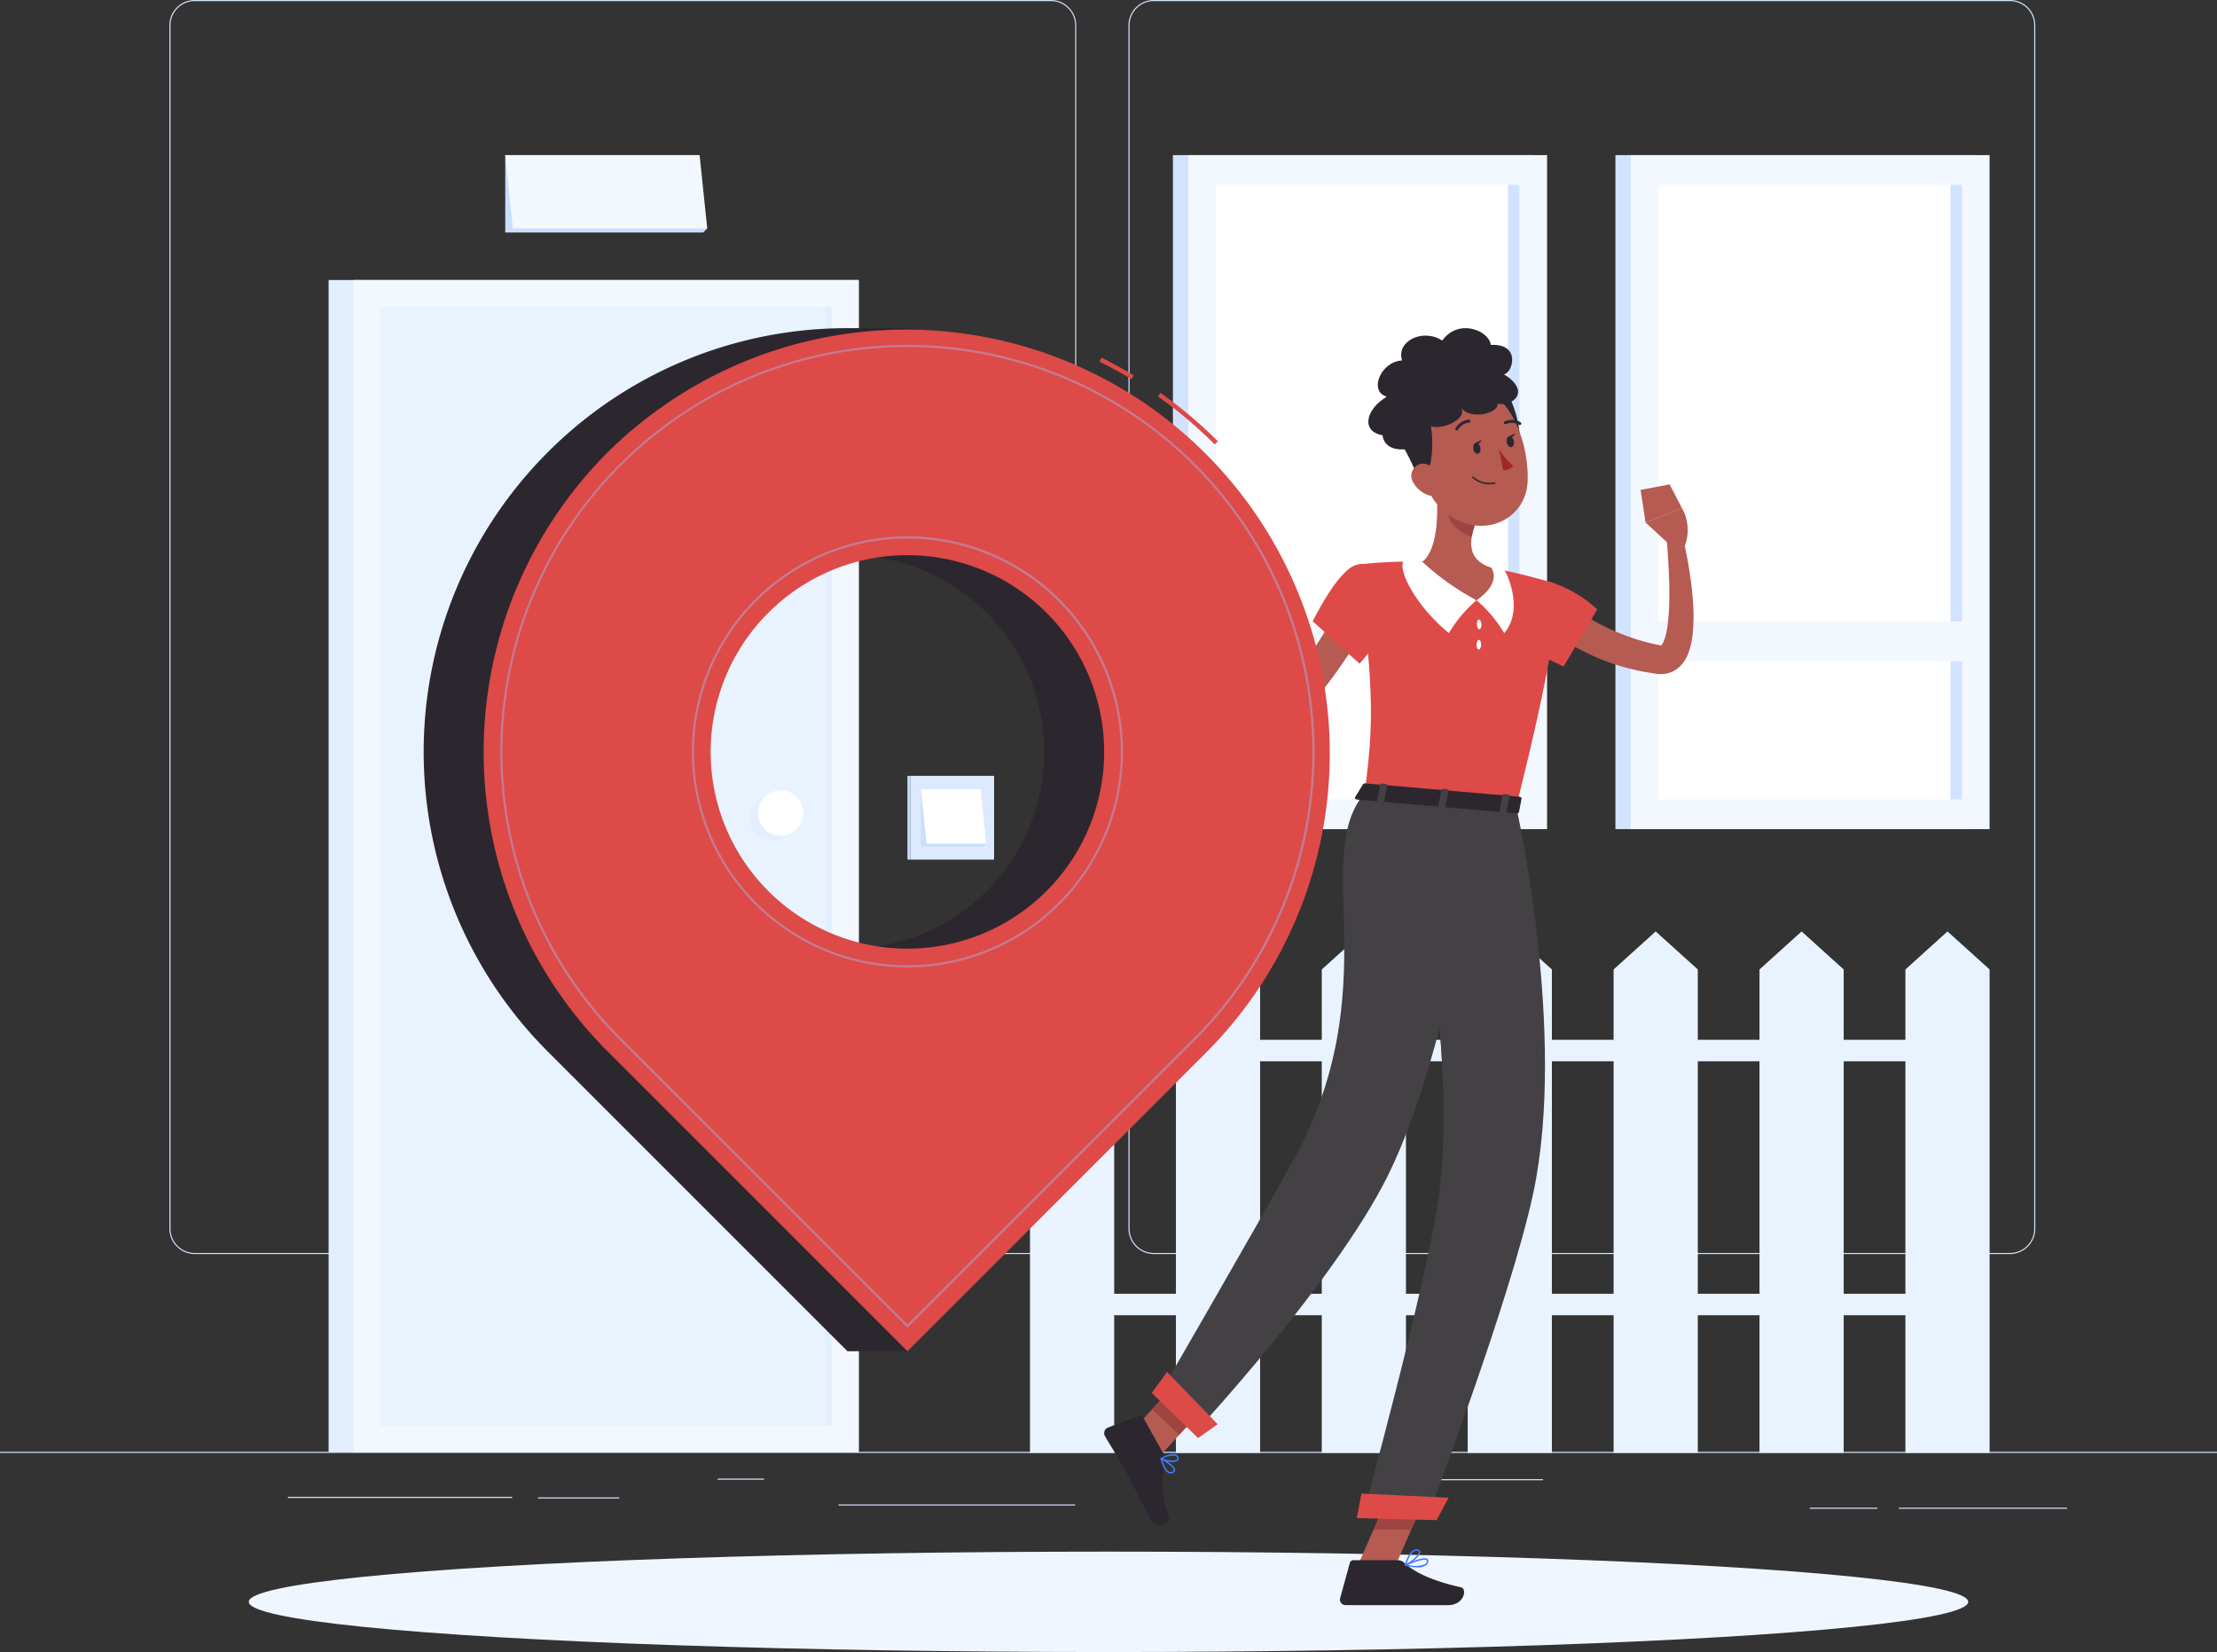 <svg xmlns="http://www.w3.org/2000/svg" width="280.98" height="209.391" viewBox="0 0 280.98 209.391">
  <rect x="0" y="0" width="280.98" height="209.391" fill="#333333" stroke="none"/>
  <g id="Group_7678" data-name="Group 7678" transform="translate(0 -54.953)">
    <g id="Background_2" data-name="Background 2" transform="translate(0 54.953)">
      <g id="Group_7673" data-name="Group 7673">
        <g id="Group_7659" data-name="Group 7659">
          <g id="Group_7658" data-name="Group 7658">
            <g id="Group_7657" data-name="Group 7657">
              <rect id="Rectangle_17532" data-name="Rectangle 17532" width="280.98" height="0.14" transform="translate(0 184.012)" fill="#d1e3ff"/>
              <rect id="Rectangle_17533" data-name="Rectangle 17533" width="5.89" height="0.14" transform="translate(90.954 187.405)" fill="#d1e3ff"/>
              <rect id="Rectangle_17534" data-name="Rectangle 17534" width="21.32" height="0.14" transform="translate(240.659 191.093)" fill="#d1e3ff"/>
              <rect id="Rectangle_17535" data-name="Rectangle 17535" width="17.232" height="0.14" transform="translate(178.331 187.476)" fill="#d1e3ff"/>
              <rect id="Rectangle_17536" data-name="Rectangle 17536" width="29.986" height="0.14" transform="translate(106.273 190.679)" fill="#d1e3ff"/>
              <rect id="Rectangle_17537" data-name="Rectangle 17537" width="10.307" height="0.14" transform="translate(68.185 189.79)" fill="#d1e3ff"/>
              <rect id="Rectangle_17538" data-name="Rectangle 17538" width="8.574" height="0.14" transform="translate(229.373 191.093)" fill="#d1e3ff"/>
              <rect id="Rectangle_17539" data-name="Rectangle 17539" width="28.419" height="0.14" transform="translate(36.489 189.719)" fill="#d1e3ff"/>
              <path id="Path_13868" data-name="Path 13868" d="M149.929,213.9H41.415a3.212,3.212,0,0,1-3.208-3.208V58.16a3.211,3.211,0,0,1,3.208-3.207H149.929a3.211,3.211,0,0,1,3.207,3.207V210.694A3.211,3.211,0,0,1,149.929,213.9ZM41.415,55.093a3.07,3.07,0,0,0-3.067,3.067V210.694a3.07,3.07,0,0,0,3.067,3.067H149.929A3.071,3.071,0,0,0,153,210.694V58.16a3.07,3.07,0,0,0-3.067-3.067Z" transform="translate(-16.736 -54.953)" fill="#d1e3ff"/>
              <path id="Path_13869" data-name="Path 13869" d="M366.226,213.9H257.712a3.211,3.211,0,0,1-3.207-3.208V58.16a3.211,3.211,0,0,1,3.207-3.207H366.226a3.211,3.211,0,0,1,3.208,3.207V210.694A3.212,3.212,0,0,1,366.226,213.9ZM257.712,55.093a3.07,3.07,0,0,0-3.067,3.067V210.694a3.07,3.07,0,0,0,3.067,3.067H366.226a3.071,3.071,0,0,0,3.068-3.067V58.16a3.071,3.071,0,0,0-3.068-3.067Z" transform="translate(-111.483 -54.953)" fill="#d1e3ff"/>
            </g>
          </g>
        </g>
        <g id="Group_7672" data-name="Group 7672" transform="translate(41.648 19.658)">
          <g id="Group_7660" data-name="Group 7660" transform="translate(0 15.834)">
            <rect id="Rectangle_17540" data-name="Rectangle 17540" width="67.186" height="148.589" fill="#e3eeff"/>
            <rect id="Rectangle_17541" data-name="Rectangle 17541" width="64.001" height="148.589" transform="translate(3.184)" fill="#f3f8ff"/>
            <rect id="Rectangle_17542" data-name="Rectangle 17542" width="141.846" height="57.258" transform="translate(63.814 3.372) rotate(90)" fill="#e9f3ff"/>
            <rect id="Rectangle_17543" data-name="Rectangle 17543" width="141.846" height="0.874" transform="translate(63.814 3.372) rotate(90)" fill="#e3eeff"/>
            <circle id="Ellipse_281" data-name="Ellipse 281" cx="2.872" cy="2.872" r="2.872" transform="translate(53.295 65.281)" fill="#e3eeff"/>
            <circle id="Ellipse_282" data-name="Ellipse 282" cx="2.872" cy="2.872" r="2.872" transform="translate(54.419 64.688)" fill="#fff"/>
          </g>
          <g id="Group_7667" data-name="Group 7667" transform="translate(107.006 0.002)">
            <g id="Group_7663" data-name="Group 7663" transform="translate(56.082)">
              <g id="Group_7662" data-name="Group 7662">
                <g id="Group_7661" data-name="Group 7661">
                  <rect id="Rectangle_17544" data-name="Rectangle 17544" width="45.479" height="85.431" fill="#d1e3ff"/>
                  <rect id="Rectangle_17545" data-name="Rectangle 17545" width="45.479" height="85.431" transform="translate(1.942)" fill="#f3f8ff"/>
                  <rect id="Rectangle_17546" data-name="Rectangle 17546" width="77.912" height="38.507" transform="translate(43.935 3.759) rotate(90)" fill="#fff"/>
                  <rect id="Rectangle_17547" data-name="Rectangle 17547" width="77.912" height="1.468" transform="translate(43.935 3.759) rotate(90)" fill="#d1e3ff"/>
                  <rect id="Rectangle_17548" data-name="Rectangle 17548" width="42.595" height="5.047" transform="translate(3.384 59.11)" fill="#f3f8ff"/>
                </g>
              </g>
            </g>
            <g id="Group_7666" data-name="Group 7666">
              <g id="Group_7665" data-name="Group 7665">
                <g id="Group_7664" data-name="Group 7664">
                  <rect id="Rectangle_17549" data-name="Rectangle 17549" width="45.479" height="85.431" fill="#d1e3ff"/>
                  <rect id="Rectangle_17550" data-name="Rectangle 17550" width="45.479" height="85.431" transform="translate(1.942)" fill="#f3f8ff"/>
                  <rect id="Rectangle_17551" data-name="Rectangle 17551" width="77.912" height="38.507" transform="translate(43.935 3.759) rotate(90)" fill="#fff"/>
                  <rect id="Rectangle_17552" data-name="Rectangle 17552" width="77.912" height="1.468" transform="translate(43.935 3.759) rotate(90)" fill="#d1e3ff"/>
                  <rect id="Rectangle_17553" data-name="Rectangle 17553" width="42.595" height="5.047" transform="translate(3.384 59.11)" fill="#f3f8ff"/>
                </g>
              </g>
            </g>
          </g>
          <g id="Group_7668" data-name="Group 7668" transform="translate(22.385)">
            <path id="Path_13870" data-name="Path 13870" d="M139.545,99.23l-.514.516H113.944V89.935Z" transform="translate(-113.944 -89.935)" fill="#cadefc"/>
            <path id="Path_13871" data-name="Path 13871" d="M114.913,99.23h24.632l-.968-9.3H113.944Z" transform="translate(-113.944 -89.935)" fill="#f3f8ff"/>
          </g>
          <g id="Group_7669" data-name="Group 7669" transform="translate(73.361 78.676)">
            <rect id="Rectangle_17554" data-name="Rectangle 17554" width="10.622" height="10.622" transform="translate(10.982 10.622) rotate(180)" fill="#dce9ff"/>
            <rect id="Rectangle_17555" data-name="Rectangle 17555" width="0.36" height="10.622" transform="translate(0)" fill="#cadefc"/>
            <path id="Path_13872" data-name="Path 13872" d="M215.975,239.86l-.382.383h-7.9V232.96Z" transform="translate(-205.985 -231.262)" fill="#cadefc"/>
            <path id="Path_13873" data-name="Path 13873" d="M208.408,239.86h7.567l-.719-6.9H207.69Z" transform="translate(-205.985 -231.262)" fill="#fff"/>
          </g>
          <g id="Group_7671" data-name="Group 7671" transform="translate(88.893 98.399)">
            <g id="Group_7670" data-name="Group 7670">
              <path id="Path_13874" data-name="Path 13874" d="M232.294,269.853l5.335-4.819,5.335,4.819v61.276H232.294Z" transform="translate(-232.294 -265.034)" fill="#e9f3ff"/>
              <path id="Path_13875" data-name="Path 13875" d="M265.2,269.853l5.335-4.819,5.335,4.819v61.276H265.2Z" transform="translate(-246.708 -265.034)" fill="#e9f3ff"/>
              <path id="Path_13876" data-name="Path 13876" d="M298.1,269.853l5.335-4.819,5.335,4.819v61.276H298.1Z" transform="translate(-261.121 -265.034)" fill="#e9f3ff"/>
              <path id="Path_13877" data-name="Path 13877" d="M331.008,269.853l5.335-4.819,5.335,4.819v61.276H331.008Z" transform="translate(-275.535 -265.034)" fill="#e9f3ff"/>
              <path id="Path_13878" data-name="Path 13878" d="M363.913,269.853l5.335-4.819,5.335,4.819v61.276H363.913Z" transform="translate(-289.948 -265.034)" fill="#e9f3ff"/>
              <path id="Path_13879" data-name="Path 13879" d="M396.818,269.853l5.335-4.819,5.335,4.819v61.276H396.818Z" transform="translate(-304.362 -265.034)" fill="#e9f3ff"/>
              <path id="Path_13880" data-name="Path 13880" d="M429.723,269.853l5.335-4.819,5.335,4.819v61.276h-10.67Z" transform="translate(-318.775 -265.034)" fill="#e9f3ff"/>
            </g>
            <rect id="Rectangle_17556" data-name="Rectangle 17556" width="110.947" height="2.72" transform="translate(116.282 16.455) rotate(180)" fill="#e9f3ff"/>
            <rect id="Rectangle_17557" data-name="Rectangle 17557" width="110.947" height="2.72" transform="translate(116.282 48.645) rotate(180)" fill="#e9f3ff"/>
          </g>
        </g>
      </g>
    </g>
    <g id="Objects" transform="translate(31.532 96.548)">
      <g id="Group_7677" data-name="Group 7677">
        <ellipse id="Ellipse_283" data-name="Ellipse 283" cx="108.958" cy="6.363" rx="108.958" ry="6.363" transform="translate(0 155.07)" fill="#f0f6ff"/>
        <g id="Group_7676" data-name="Group 7676" transform="translate(22.165)">
          <g id="Group_7674" data-name="Group 7674" transform="translate(86.246 0)">
            <path id="Path_13881" data-name="Path 13881" d="M349.761,183.522l.3.255.352.283c.236.19.486.379.736.563.506.365,1.023.724,1.563,1.05a28.919,28.919,0,0,0,3.33,1.813,35.123,35.123,0,0,0,3.547,1.362c.611.161,1.216.364,1.839.486l.931.2.113.025a.075.075,0,0,1,.022,0c.019.008.021,0,.026.008s-.012.01-.033.02c-.047.022-.052.062.026-.012a1.513,1.513,0,0,0,.271-.421,6.551,6.551,0,0,0,.453-1.553,24.6,24.6,0,0,0,.307-3.793c.029-1.31-.006-2.642-.08-3.975-.053-1.332-.162-2.683-.273-4l1.967-.355a51.289,51.289,0,0,1,1.373,8.238,24.066,24.066,0,0,1-.016,4.351,9.894,9.894,0,0,1-.527,2.4,5.124,5.124,0,0,1-.733,1.345,3.522,3.522,0,0,1-1.6,1.176,3.452,3.452,0,0,1-1.032.2,3.491,3.491,0,0,1-.483-.012l-.232-.024-.138-.022-1.074-.174c-.719-.1-1.421-.294-2.132-.446a29.227,29.227,0,0,1-4.129-1.386,31.157,31.157,0,0,1-3.878-2c-.623-.379-1.224-.8-1.819-1.228-.3-.22-.591-.44-.881-.679-.144-.119-.289-.238-.434-.368s-.275-.242-.464-.421Z" transform="translate(-291.926 -149.345)" fill="#b55b52"/>
            <path id="Path_13882" data-name="Path 13882" d="M340.149,185.517c5.691-.773,10.29,3.829,10.29,3.829l-4.25,7.228s-6.561-2.758-7.542-5.194C337.626,188.843,337.229,185.914,340.149,185.517Z" transform="translate(-287.952 -153.701)" fill="#dd4a48"/>
            <path id="Path_13883" data-name="Path 13883" d="M374.241,174.258l-3.118-2.874,4.622-1.807a5.675,5.675,0,0,1,.28,4.947Z" transform="translate(-302.509 -146.758)" fill="#b55b52"/>
            <path id="Path_13884" data-name="Path 13884" d="M370,164.9l3.681-.7,1.571,3.022-4.621,1.807Z" transform="translate(-302.017 -144.402)" fill="#b55b52"/>
            <path id="Path_13885" data-name="Path 13885" d="M306,400.062l4.587.448,4.772-10.917-4.587-.448Z" transform="translate(-273.984 -242.937)" fill="#b55b52"/>
            <path id="Path_13886" data-name="Path 13886" d="M253.425,373.481l3.445,3.234,7.437-8.173-3.445-3.234Z" transform="translate(-250.953 -232.495)" fill="#b55b52"/>
            <path id="Path_13887" data-name="Path 13887" d="M256.534,379.056l-2.589-4.664a.376.376,0,0,0-.468-.174l-3.985,1.517a.762.762,0,0,0-.369,1.075c.931,1.611,1.461,2.341,2.6,4.392.7,1.262,2.064,4.156,3.031,5.9.946,1.7,2.742.879,2.5.067a13.774,13.774,0,0,1-.586-7.276A1.241,1.241,0,0,0,256.534,379.056Z" transform="translate(-249.026 -236.387)" fill="#2c272e"/>
            <path id="Path_13888" data-name="Path 13888" d="M309.535,406.847H303.9a.468.468,0,0,0-.445.343l-1.225,4.456a.7.7,0,0,0,.687.892c1.985.018,2.926.009,5.4.009h7.571c2.058,0,2.489-2.081,1.638-2.269-3.819-.845-6.02-2.011-7.2-3.122A1.156,1.156,0,0,0,309.535,406.847Z" transform="translate(-272.321 -250.691)" fill="#2c272e"/>
            <path id="Path_13889" data-name="Path 13889" d="M317.007,389.6l-2.459,5.627h-4.785l2.655-6.076Z" transform="translate(-275.631 -242.939)" fill="#9e4541"/>
            <path id="Path_13890" data-name="Path 13890" d="M263.665,365.31l3.446,3.236-3.835,4.211-3.446-3.236Z" transform="translate(-253.758 -232.496)" fill="#9e4541"/>
            <path id="Path_13891" data-name="Path 13891" d="M331.1,184.374s2.061.906-4.854,28.273l-19.212-1.662c1-7.791,1.425-12.612-.924-28.983a56.883,56.883,0,0,1,8.251-.369,61.306,61.306,0,0,1,8.724.755A81.162,81.162,0,0,1,331.1,184.374Z" transform="translate(-274.029 -152.026)" fill="#dd4a48"/>
            <path id="Path_13892" data-name="Path 13892" d="M318.821,181.567s-1.09-.115-2.378-.115c-.773,1.194,1.579,5.74,5.738,9.159a16.666,16.666,0,0,1,3.5-4.168Z" transform="translate(-278.493 -151.959)" fill="#fff"/>
            <path id="Path_13893" data-name="Path 13893" d="M334.861,183a8.578,8.578,0,0,1,1.646.265c.773,1.194,2.276,5.425,0,8.024a16.679,16.679,0,0,0-3.5-4.168Z" transform="translate(-285.81 -152.637)" fill="#fff"/>
            <path id="Path_13894" data-name="Path 13894" d="M333.655,195.28c.019.341-.1.625-.258.634s-.307-.261-.325-.6.1-.625.258-.634S333.636,194.939,333.655,195.28Z" transform="translate(-285.84 -157.753)" fill="#fff"/>
            <path id="Path_13895" data-name="Path 13895" d="M333.585,199.889c-.008.342-.145.615-.306.611s-.286-.284-.278-.625.145-.615.306-.611S333.592,199.548,333.585,199.889Z" transform="translate(-285.81 -159.762)" fill="#fff"/>
            <path id="Path_13896" data-name="Path 13896" d="M322.5,164.31c.307,2.854.412,8.045-1.714,9.748a32.4,32.4,0,0,0,6.863,4.876c3.34-2.308,1.861-4.121,1.861-4.121-3.066-1.018-2.784-3.334-2.05-5.467Z" transform="translate(-280.46 -144.45)" fill="#b55b52"/>
            <path id="Path_13897" data-name="Path 13897" d="M327.143,167.966l2.936,2.978a9.019,9.019,0,0,0-.4,1.525c-1.181-.276-2.89-1.5-2.909-2.767A5.035,5.035,0,0,1,327.143,167.966Z" transform="translate(-283.079 -146.052)" fill="#9e4541"/>
            <path id="Path_13898" data-name="Path 13898" d="M333.815,147.236s3.115,3.052,3.8,4.546c1.885.7,1.379-4.274-.055-7.147C335.053,146.876,333.815,147.236,333.815,147.236Z" transform="translate(-286.167 -135.832)" fill="#2c272e"/>
            <path id="Path_13899" data-name="Path 13899" d="M319.2,150.038c1.191,4.559,1.6,6.515,4.394,8.425,4.207,2.874,9.547.414,9.742-4.409.176-4.342-1.8-11.068-6.679-12.017A6.427,6.427,0,0,0,319.2,150.038Z" transform="translate(-279.668 -134.638)" fill="#b55b52"/>
            <path id="Path_13900" data-name="Path 13900" d="M325,138.56c2.088.314,4.173-1.647.793-3.743,1.083-.109,2.23-3.934-1.671-3.721-.193-1.817-4.087-3.437-6.156-.55-2.42-1.595-5.861.038-5.092,2.514-2.781.171-4.228,3.973-1.934,4.591-2.763,1.673-3.246,4.412-.537,4.9.373,3.154,6.549,1.744,6.069-1.191,1.115.6,4.653-.692,3.931-2.256C321.482,140.545,325,139.876,325,138.56Z" transform="translate(-275.124 -128.97)" fill="#2c272e"/>
            <path id="Path_13901" data-name="Path 13901" d="M314.958,151.868s2.291,3.711,2.6,5.325c1.663,1.131,2.365-3.818,1.663-6.951C316.246,151.815,314.958,151.868,314.958,151.868Z" transform="translate(-277.907 -138.288)" fill="#2c272e"/>
            <path id="Path_13902" data-name="Path 13902" d="M318.539,161.864a3.442,3.442,0,0,0,2.025,1.679c1.156.348,1.758-.68,1.457-1.784-.271-.994-1.2-2.372-2.37-2.237A1.547,1.547,0,0,0,318.539,161.864Z" transform="translate(-279.385 -142.349)" fill="#b55b52"/>
            <path id="Path_13903" data-name="Path 13903" d="M326.8,235.9s6.5,28.756,2.161,49.028c-2.906,13.578-13.388,41.006-13.388,41.006l-8.2-.211s7.934-28.784,9.575-40.1c2.806-19.363-4.222-50.936-4.222-50.936Z" transform="translate(-274.586 -175.275)" fill="#434144"/>
            <path id="Path_13904" data-name="Path 13904" d="M325.406,247.177l-4.1,6.463a197.747,197.747,0,0,1,2.344,23.148C329.415,266.471,326.687,252.639,325.406,247.177Z" transform="translate(-280.689 -180.749)" fill="#434144"/>
            <path id="Path_13905" data-name="Path 13905" d="M316.126,395.189,306,394.93l.586-3.11,11.053.524Z" transform="translate(-273.984 -244.109)" fill="#dd4a48"/>
            <path id="Path_13906" data-name="Path 13906" d="M302.4,235.244s-3.813,30.5-12.079,47.144c-6.677,13.447-24.493,32.59-24.493,32.59l-4.555-4.692s12.034-20.8,17-29.737c12.168-21.9,2.224-38.618,9.12-46.66Z" transform="translate(-254.392 -174.928)" fill="#434144"/>
            <path id="Path_13907" data-name="Path 13907" d="M265.622,372.769l-5.878-5.73,1.95-2.653,6.407,6.623Z" transform="translate(-253.721 -232.091)" fill="#dd4a48"/>
            <path id="Path_13908" data-name="Path 13908" d="M306.6,231.745l-1.015,1.645c-.079.128.067.277.289.3l20.149,1.743c.174.015.324-.057.344-.165l.322-1.7c.022-.118-.119-.232-.309-.248l-19.456-1.683A.351.351,0,0,0,306.6,231.745Z" transform="translate(-273.793 -173.937)" fill="#2c272e"/>
            <path id="Path_13909" data-name="Path 13909" d="M311.19,234.166l-.521-.045c-.1-.009-.178-.069-.165-.134l.437-2.213c.013-.065.108-.11.212-.1l.521.046c.1.009.178.069.165.134l-.438,2.214C311.39,234.13,311.294,234.175,311.19,234.166Z" transform="translate(-275.955 -173.957)" fill="#434144"/>
            <path id="Path_13910" data-name="Path 13910" d="M338.8,236.555l-.521-.045c-.1-.009-.178-.069-.166-.134l.438-2.214c.013-.065.108-.11.212-.1l.521.045c.1.009.179.069.166.134l-.438,2.213C339,236.518,338.908,236.564,338.8,236.555Z" transform="translate(-288.051 -175.004)" fill="#434144"/>
            <path id="Path_13911" data-name="Path 13911" d="M325,235.361l-.521-.045c-.1-.009-.178-.069-.165-.134l.437-2.213c.013-.065.108-.11.212-.1l.521.045c.1.009.178.069.165.134l-.438,2.214C325.2,235.324,325.1,235.37,325,235.361Z" transform="translate(-282.003 -174.481)" fill="#434144"/>
            <path id="Path_13912" data-name="Path 13912" d="M332.262,155.617c.074.375.333.641.578.593s.385-.392.311-.768-.333-.641-.579-.593S332.188,155.241,332.262,155.617Z" transform="translate(-285.478 -140.303)" fill="#2c272e"/>
            <path id="Path_13913" data-name="Path 13913" d="M339.821,154.131c.074.376.333.641.579.593s.385-.392.311-.768-.333-.642-.578-.593S339.747,153.755,339.821,154.131Z" transform="translate(-288.789 -139.652)" fill="#2c272e"/>
            <path id="Path_13914" data-name="Path 13914" d="M340.2,153.1l.851-.437S340.731,153.46,340.2,153.1Z" transform="translate(-288.965 -139.349)" fill="#2c272e"/>
            <path id="Path_13915" data-name="Path 13915" d="M338.064,156.275a10.242,10.242,0,0,0,1.811,2.135,1.649,1.649,0,0,1-1.29.515Z" transform="translate(-288.028 -140.931)" fill="#a02724"/>
            <path id="Path_13916" data-name="Path 13916" d="M334.21,163.42a3.115,3.115,0,0,1-2.141-.814.094.094,0,1,1,.134-.131,3.056,3.056,0,0,0,2.673.692.094.094,0,0,1,.036.184A3.629,3.629,0,0,1,334.21,163.42Z" transform="translate(-285.39 -143.634)" fill="#2c272e"/>
            <path id="Path_13917" data-name="Path 13917" d="M328.418,150.968a.182.182,0,0,1-.1-.027.187.187,0,0,1-.064-.257,2.19,2.19,0,0,1,1.694-1.095h.006a.187.187,0,0,1,.007.374,1.816,1.816,0,0,0-1.386.915A.188.188,0,0,1,328.418,150.968Z" transform="translate(-283.721 -138.002)" fill="#2c272e"/>
            <path id="Path_13918" data-name="Path 13918" d="M341.186,150.313a.181.181,0,0,1-.091-.024,1.834,1.834,0,0,0-1.657-.109.187.187,0,1,1-.174-.331,2.189,2.189,0,0,1,2.014.114.187.187,0,0,1-.091.35Z" transform="translate(-288.509 -138.033)" fill="#2c272e"/>
            <path id="Path_13919" data-name="Path 13919" d="M291.3,191.5a47.714,47.714,0,0,1-2.6,4.541c-.944,1.445-1.944,2.854-3.02,4.215a43.265,43.265,0,0,1-3.493,3.888c-.637.606-1.272,1.212-1.956,1.775l-.5.43a6.372,6.372,0,0,1-.756.528,4,4,0,0,1-2.143.577,3.8,3.8,0,0,1-2.117-.742,5.85,5.85,0,0,1-1.248-1.24,12.1,12.1,0,0,1-1.417-2.532,29.8,29.8,0,0,1-1.58-5.021,66.957,66.957,0,0,1-1.488-10.082l1.984-.247c.323,1.6.665,3.228,1.065,4.821.381,1.6.8,3.186,1.293,4.73a32.013,32.013,0,0,0,1.7,4.424,8.835,8.835,0,0,0,1.116,1.77,2.355,2.355,0,0,0,.547.49c.155.09.208.076.211.064a.821.821,0,0,0,.225-.114c.076-.051.165-.123.26-.2l.43-.4c.583-.523,1.13-1.1,1.677-1.665,1.079-1.162,2.077-2.408,3.054-3.677s1.871-2.612,2.726-3.976c.436-.677.851-1.367,1.259-2.061.392-.688.8-1.417,1.144-2.067Z" transform="translate(-257.77 -154.647)" fill="#b55b52"/>
            <path id="Path_13920" data-name="Path 13920" d="M270.46,185.506l-.5-4.21-4.171,2.688a7.19,7.19,0,0,0,3.256,2.853Z" transform="translate(-256.367 -151.891)" fill="#b55b52"/>
            <path id="Path_13921" data-name="Path 13921" d="M268.335,178.256l-2.725,2.573.1,1.823,4.171-2.687Z" transform="translate(-256.291 -150.559)" fill="#b55b52"/>
            <path id="Path_13922" data-name="Path 13922" d="M301.7,182.253c-2.355.416-5.656,7.172-5.656,7.172l5.938,5.37s4.722-5.151,4.47-8.22C306.234,183.97,304.7,181.723,301.7,182.253Z" transform="translate(-269.62 -152.276)" fill="#dd4a48"/>
            <path id="Path_13923" data-name="Path 13923" d="M263,385.76a.562.562,0,0,1-.183-.031c-.564-.189-.933-1.232-1.1-1.837a.093.093,0,0,1,.133-.108c.172.09,1.677.895,1.726,1.489a.364.364,0,0,1-.16.332A.683.683,0,0,1,263,385.76Zm-1.042-1.7c.261.834.6,1.386.919,1.495a.442.442,0,0,0,.423-.1.179.179,0,0,0,.087-.167C263.353,384.923,262.471,384.351,261.954,384.057Z" transform="translate(-254.581 -240.584)" fill="#407bff"/>
            <path id="Path_13924" data-name="Path 13924" d="M263.229,383.91a3.38,3.38,0,0,1-1.478-.347.094.094,0,0,1,0-.161c.051-.028,1.241-.682,1.884-.455a.57.57,0,0,1,.351.333.374.374,0,0,1-.085.461A1.083,1.083,0,0,1,263.229,383.91Zm-1.223-.427c.511.218,1.5.352,1.777.115.046-.04.092-.1.033-.249a.381.381,0,0,0-.24-.226A2.651,2.651,0,0,0,262.006,383.483Z" transform="translate(-254.581 -240.201)" fill="#407bff"/>
            <path id="Path_13925" data-name="Path 13925" d="M318.44,407.571a7.508,7.508,0,0,1-1.538-.2.093.093,0,0,1-.019-.175c.232-.11,2.277-1.051,2.79-.705a.306.306,0,0,1,.133.289.685.685,0,0,1-.278.527A1.854,1.854,0,0,1,318.44,407.571Zm-1.217-.321a3.5,3.5,0,0,0,2.192-.088.5.5,0,0,0,.2-.388.122.122,0,0,0-.051-.124C319.28,406.453,318.072,406.877,317.223,407.25Z" transform="translate(-278.726 -250.504)" fill="#407bff"/>
            <path id="Path_13926" data-name="Path 13926" d="M316.922,406.493a.094.094,0,0,1-.06-.022.093.093,0,0,1-.031-.092c.019-.086.5-2.11,1.592-1.973.278.033.354.171.369.281.07.514-1.219,1.548-1.834,1.8A.1.1,0,0,1,316.922,406.493Zm1.4-1.906c-.708,0-1.121,1.173-1.258,1.643.666-.348,1.586-1.189,1.542-1.517,0-.024-.013-.1-.206-.121A.61.61,0,0,0,318.323,404.587Z" transform="translate(-278.726 -249.619)" fill="#407bff"/>
            <path id="Path_13927" data-name="Path 13927" d="M332.645,154.587l.851-.438S333.172,154.945,332.645,154.587Z" transform="translate(-285.654 -139.999)" fill="#2c272e"/>
          </g>
          <g id="Group_7675" data-name="Group 7675">
            <path id="Path_13928" data-name="Path 13928" d="M111.277,144.7a53.53,53.53,0,0,1,37.981-15.73h7.6s35.872,9.389,35.872,47.82c0,37.561-24.836,70.819-35.866,81.85h-7.6l-37.991-37.991A53.716,53.716,0,0,1,111.277,144.7Zm37.985,62.914a24.936,24.936,0,1,0-24.939-24.934A24.938,24.938,0,0,0,149.262,207.614Z" transform="translate(-95.553 -128.97)" fill="#2c272e"/>
            <path id="Path_13929" data-name="Path 13929" d="M262.57,146.614a56.03,56.03,0,0,0-7.2-6.078l.325-.458a56.523,56.523,0,0,1,7.268,6.138Zm-10.553-8.276c-1.321-.8-2.691-1.548-4.072-2.229l.248-.5c1.4.688,2.78,1.446,4.115,2.252Z" transform="translate(-162.307 -131.876)" fill="#dd4a48"/>
            <path id="Path_13930" data-name="Path 13930" d="M124.8,144.7a53.716,53.716,0,0,1,75.965,75.965L162.787,258.64,124.8,220.649A53.717,53.717,0,0,1,124.8,144.7Zm37.986,62.914a24.936,24.936,0,1,0-24.939-24.934A24.938,24.938,0,0,0,162.781,207.614Z" transform="translate(-101.475 -128.97)" fill="#dd4a48"/>
            <path id="Path_13931" data-name="Path 13931" d="M164.445,257.244a.141.141,0,0,1-.1-.042l-36.4-36.4a51.6,51.6,0,1,1,72.985.017L164.544,257.2A.141.141,0,0,1,164.445,257.244ZM164.426,133a51.316,51.316,0,0,0-36.283,87.6l36.3,36.3L200.73,220.62l.1.1-.1-.1A51.333,51.333,0,0,0,164.426,133Zm.013,78.644a27.325,27.325,0,1,1,27.328-27.322A27.356,27.356,0,0,1,164.439,211.645Zm0-54.369a27.044,27.044,0,1,0,27.047,27.047A27.077,27.077,0,0,0,164.439,157.276Z" transform="translate(-103.132 -130.613)" fill="#9fc6ff" opacity="0.4" style="mix-blend-mode: color-dodge;isolation: isolate"/>
          </g>
        </g>
      </g>
    </g>
  </g>
</svg>
